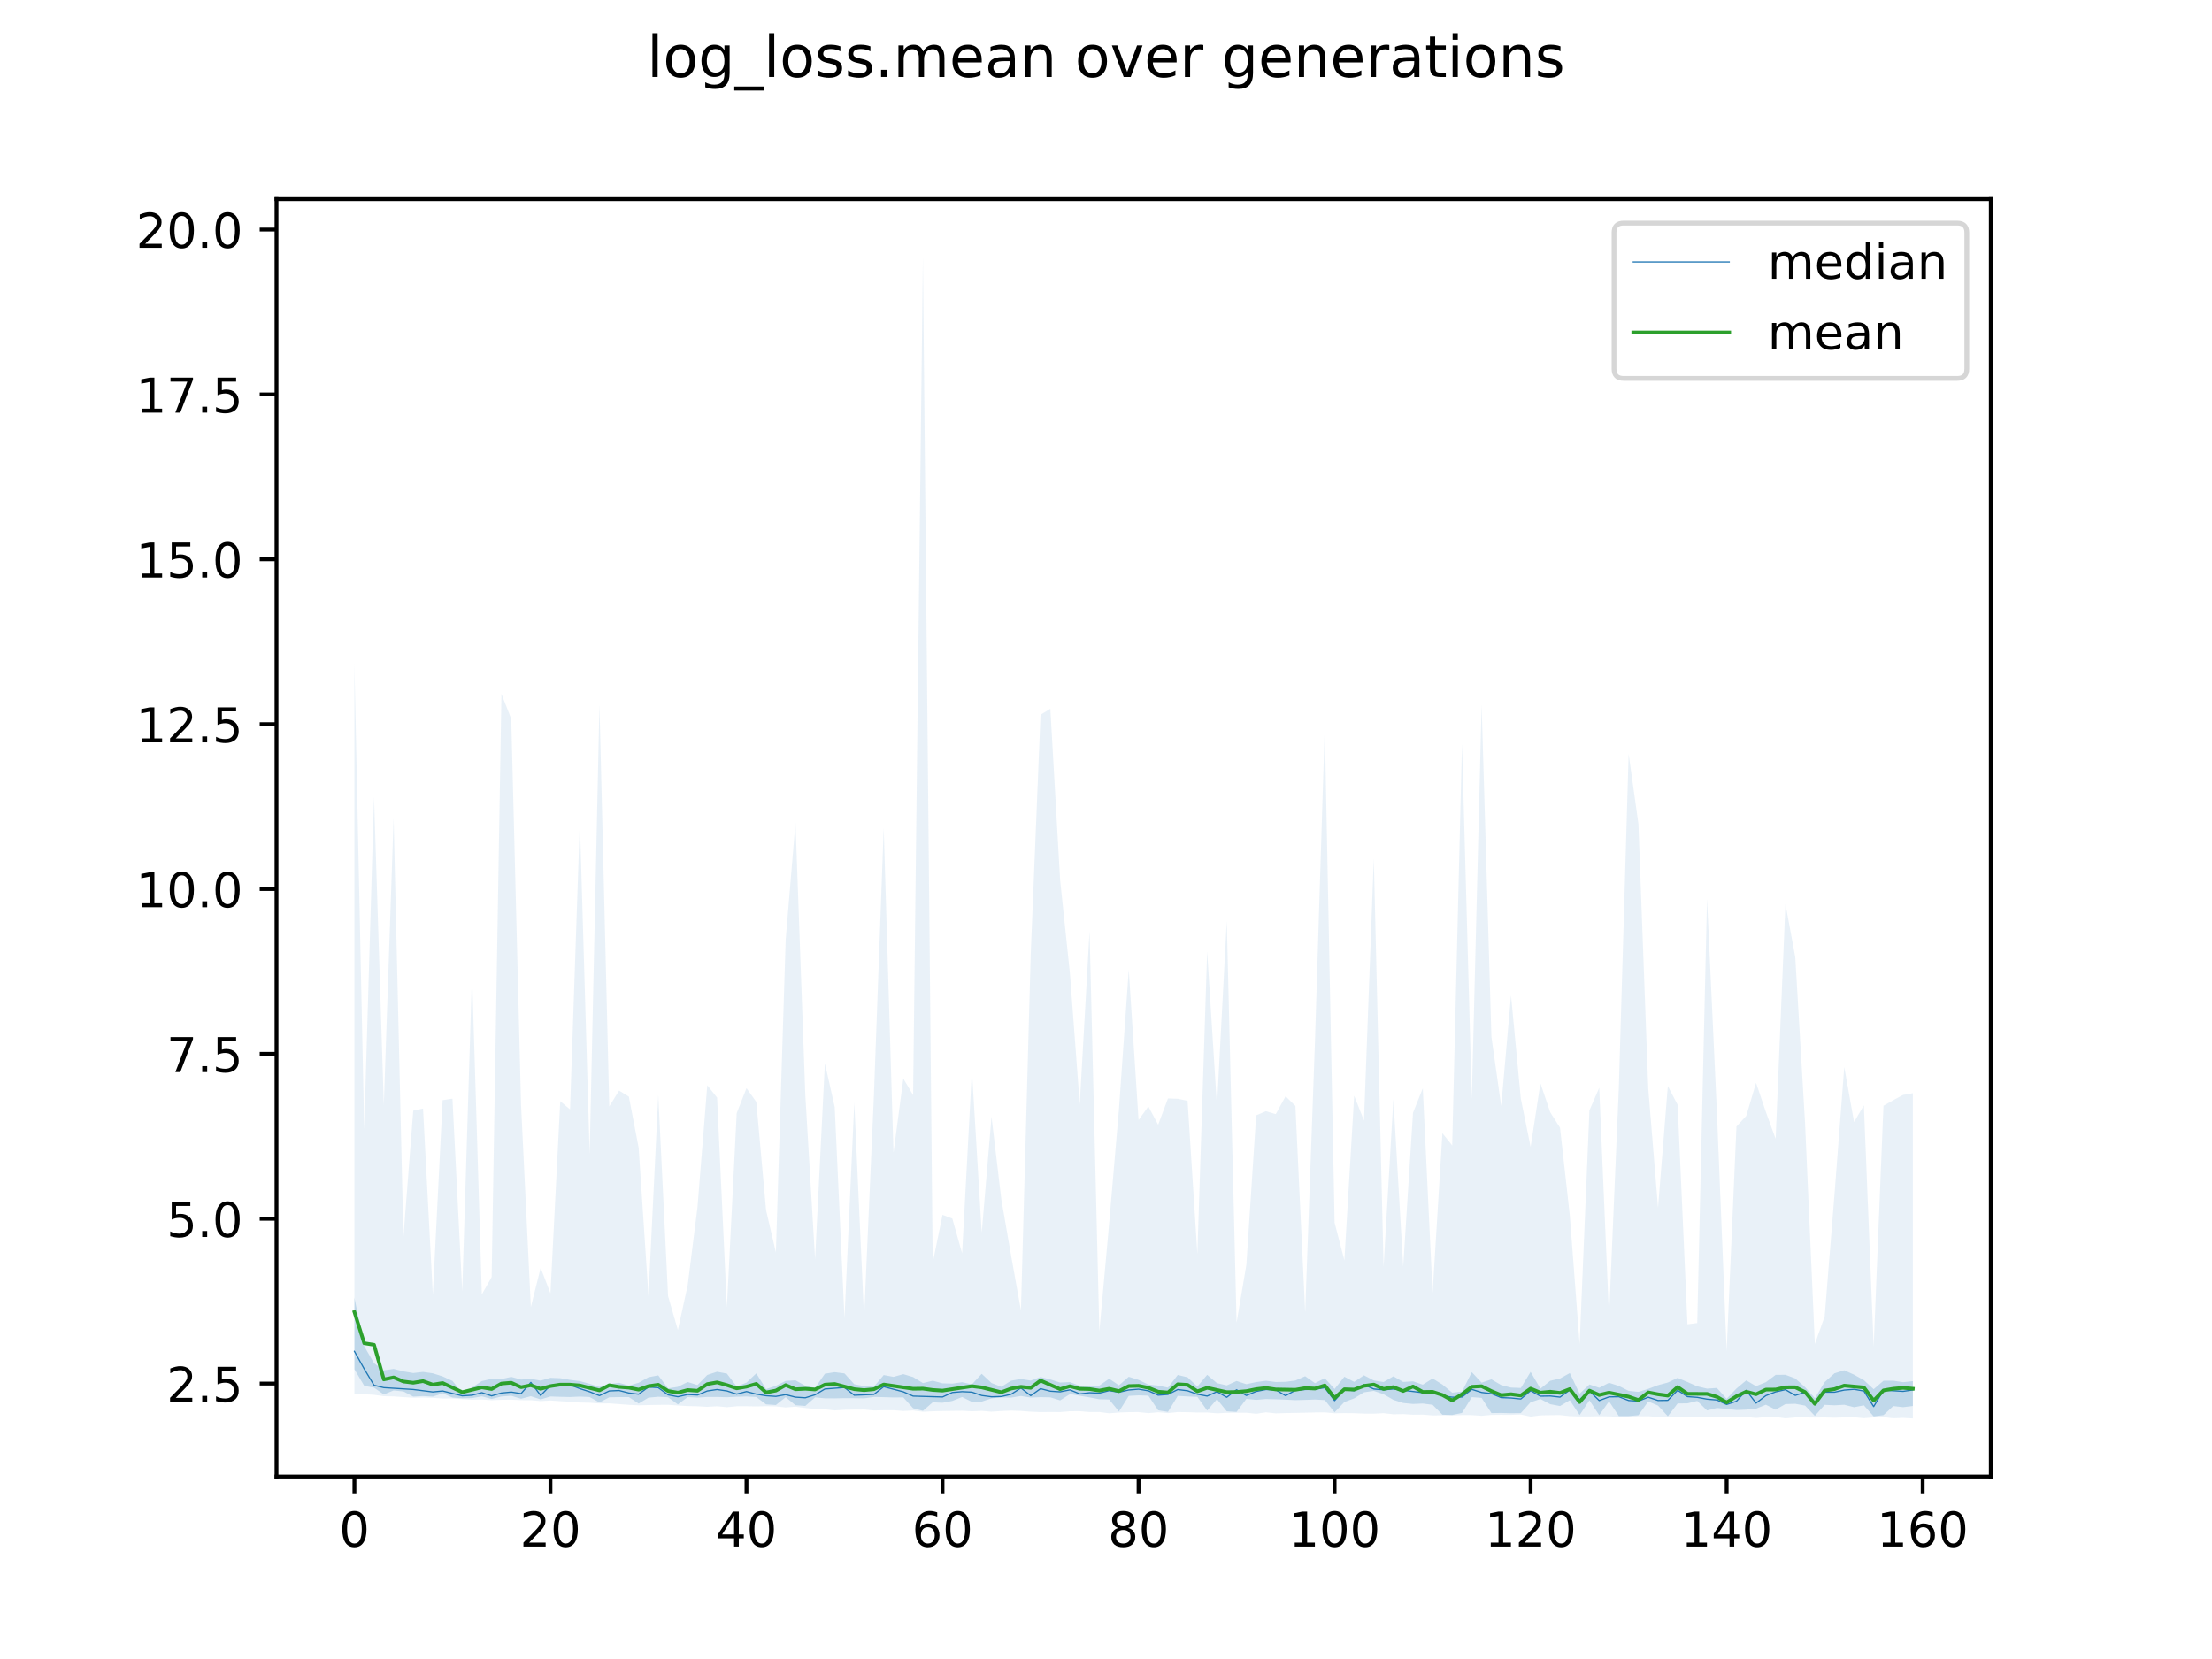<?xml version="1.0" encoding="utf-8" standalone="no"?>
<!DOCTYPE svg PUBLIC "-//W3C//DTD SVG 1.1//EN"
  "http://www.w3.org/Graphics/SVG/1.1/DTD/svg11.dtd">
<!-- Created with matplotlib (https://matplotlib.org/) -->
<svg height="345.6pt" version="1.1" viewBox="0 0 460.8 345.6" width="460.8pt" xmlns="http://www.w3.org/2000/svg" xmlns:xlink="http://www.w3.org/1999/xlink">
 <defs>
  <style type="text/css">
*{stroke-linecap:butt;stroke-linejoin:round;}
  </style>
 </defs>
 <g id="figure_1">
  <g id="patch_1">
   <path d="M 0 345.6 
L 460.8 345.6 
L 460.8 0 
L 0 0 
z
" style="fill:#ffffff;"/>
  </g>
  <g id="axes_1">
   <g id="patch_2">
    <path d="M 57.6 307.584 
L 414.72 307.584 
L 414.72 41.472 
L 57.6 41.472 
z
" style="fill:#ffffff;"/>
   </g>
   <g id="PolyCollection_1">
    <path clip-path="url(#p4f67f51507)" d="M 73.833 270.333 
L 73.833 285.237 
L 75.875 288.694 
L 77.916 289.075 
L 79.958 290.489 
L 82 289.656 
L 84.042 289.867 
L 86.084 290.942 
L 88.126 290.825 
L 90.168 290.941 
L 92.209 290.249 
L 94.251 291.136 
L 96.293 291.285 
L 98.335 291.246 
L 100.377 290.889 
L 102.419 291.424 
L 104.461 290.913 
L 106.502 290.765 
L 108.544 291.387 
L 110.586 290.857 
L 112.628 291.522 
L 114.67 290.911 
L 116.712 290.981 
L 118.753 291.026 
L 120.795 290.933 
L 122.837 291.027 
L 124.879 292.159 
L 126.921 291.08 
L 128.963 291.046 
L 131.005 291.04 
L 133.046 292.385 
L 135.088 291.158 
L 137.13 290.97 
L 139.172 291.072 
L 141.214 292.562 
L 143.256 291.035 
L 145.298 291.142 
L 147.339 291.013 
L 149.381 291.011 
L 151.423 291.071 
L 153.465 290.969 
L 155.507 290.919 
L 157.549 291.022 
L 159.591 292.555 
L 161.632 292.688 
L 163.674 291.053 
L 165.716 292.737 
L 167.758 292.884 
L 169.8 291.095 
L 171.842 291.296 
L 173.883 291.306 
L 175.925 291.257 
L 177.967 291.269 
L 180.009 291.3 
L 182.051 291.006 
L 184.093 291.053 
L 186.135 291.117 
L 188.176 291.102 
L 190.218 293.364 
L 192.26 293.904 
L 194.302 292.124 
L 196.344 292.214 
L 198.386 291.838 
L 200.428 291.021 
L 202.469 292.041 
L 204.511 291.976 
L 206.553 291.303 
L 208.595 291.113 
L 210.637 291.149 
L 212.679 290.81 
L 214.721 291.14 
L 216.762 291.049 
L 218.804 291.089 
L 220.846 291.724 
L 222.888 290.417 
L 224.93 290.76 
L 226.972 291.1 
L 229.014 291.488 
L 231.055 291.538 
L 233.097 294.049 
L 235.139 290.784 
L 237.181 290.681 
L 239.223 290.738 
L 241.265 293.792 
L 243.306 294.125 
L 245.348 290.788 
L 247.39 290.909 
L 249.432 290.986 
L 251.474 293.851 
L 253.516 291.475 
L 255.558 294.001 
L 257.599 294.129 
L 259.641 291.407 
L 261.683 291.613 
L 263.725 291.441 
L 265.767 291.494 
L 267.809 291.572 
L 269.851 291.675 
L 271.892 291.618 
L 273.934 291.544 
L 275.976 291.661 
L 278.018 294.213 
L 280.06 292.064 
L 282.102 291.309 
L 284.144 290.044 
L 286.185 289.747 
L 288.227 290.442 
L 290.269 291.617 
L 292.311 292.263 
L 294.353 292.466 
L 296.395 292.377 
L 298.437 292.646 
L 300.478 294.712 
L 302.52 294.759 
L 304.562 294.345 
L 306.604 291.05 
L 308.646 291.202 
L 310.688 294.372 
L 312.729 294.346 
L 314.771 294.401 
L 316.813 294.375 
L 318.855 292.114 
L 320.897 291.435 
L 322.939 292.514 
L 324.981 292.904 
L 327.022 291.69 
L 329.064 294.784 
L 331.106 291.707 
L 333.148 294.809 
L 335.19 291.923 
L 337.232 294.995 
L 339.274 294.993 
L 341.315 294.819 
L 343.357 291.942 
L 345.399 292.811 
L 347.441 295.035 
L 349.483 292.365 
L 351.525 292.337 
L 353.567 291.84 
L 355.608 293.825 
L 357.65 293.315 
L 359.692 293.494 
L 361.734 293.736 
L 363.776 293.654 
L 365.818 293.458 
L 367.859 292.632 
L 369.901 293.661 
L 371.943 292.492 
L 373.985 292.435 
L 376.027 292.814 
L 378.069 294.954 
L 380.111 292.653 
L 382.152 292.754 
L 384.194 292.638 
L 386.236 293.154 
L 388.278 292.759 
L 390.32 295.059 
L 392.362 294.798 
L 394.404 292.913 
L 396.445 293.146 
L 398.487 292.895 
L 398.487 287.716 
L 398.487 287.716 
L 396.445 287.938 
L 394.404 287.618 
L 392.362 287.632 
L 390.32 289.4 
L 388.278 287.512 
L 386.236 286.378 
L 384.194 285.454 
L 382.152 286.092 
L 380.111 287.916 
L 378.069 291.274 
L 376.027 288.969 
L 373.985 287.159 
L 371.943 286.398 
L 369.901 286.41 
L 367.859 287.936 
L 365.818 288.76 
L 363.776 287.554 
L 361.734 289.261 
L 359.692 291.386 
L 357.65 289.138 
L 355.608 289.279 
L 353.567 288.796 
L 351.525 287.9 
L 349.483 287.035 
L 347.441 288.008 
L 345.399 288.558 
L 343.357 289.332 
L 341.315 289.952 
L 339.274 289.742 
L 337.232 288.714 
L 335.19 288.062 
L 333.148 289.1 
L 331.106 288.414 
L 329.064 290.341 
L 327.022 286.037 
L 324.981 287.172 
L 322.939 287.642 
L 320.897 289.287 
L 318.855 285.79 
L 316.813 289.139 
L 314.771 289.064 
L 312.729 288.537 
L 310.688 287.345 
L 308.646 288.034 
L 306.604 285.854 
L 304.562 289.889 
L 302.52 290.118 
L 300.478 288.426 
L 298.437 287.163 
L 296.395 288.457 
L 294.353 287.752 
L 292.311 287.883 
L 290.269 286.713 
L 288.227 287.904 
L 286.185 287.578 
L 284.144 286.506 
L 282.102 287.872 
L 280.06 286.805 
L 278.018 289.353 
L 275.976 287.11 
L 273.934 288.132 
L 271.892 286.695 
L 269.851 287.583 
L 267.809 287.858 
L 265.767 287.898 
L 263.725 287.635 
L 261.683 287.913 
L 259.641 288.354 
L 257.599 287.683 
L 255.558 288.61 
L 253.516 288.13 
L 251.474 286.404 
L 249.432 288.847 
L 247.39 286.922 
L 245.348 286.434 
L 243.306 289.067 
L 241.265 288.646 
L 239.223 288.433 
L 237.181 287.449 
L 235.139 286.813 
L 233.097 288.593 
L 231.055 287.208 
L 229.014 288.648 
L 226.972 288.668 
L 224.93 288.695 
L 222.888 287.917 
L 220.846 288.011 
L 218.804 287.368 
L 216.762 286.857 
L 214.721 287.595 
L 212.679 287.268 
L 210.637 287.62 
L 208.595 288.898 
L 206.553 288.109 
L 204.511 286.195 
L 202.469 288.387 
L 200.428 287.939 
L 198.386 288.232 
L 196.344 288.171 
L 194.302 287.625 
L 192.26 288.12 
L 190.218 286.869 
L 188.176 286.265 
L 186.135 286.831 
L 184.093 286.449 
L 182.051 288.876 
L 180.009 288.752 
L 177.967 288.366 
L 175.925 286.112 
L 173.883 285.85 
L 171.842 286.176 
L 169.8 289.111 
L 167.758 288.679 
L 165.716 287.543 
L 163.674 287.669 
L 161.632 288.68 
L 159.591 289.385 
L 157.549 286.103 
L 155.507 288.025 
L 153.465 288.828 
L 151.423 286.151 
L 149.381 285.757 
L 147.339 286.433 
L 145.298 288.535 
L 143.256 287.897 
L 141.214 288.904 
L 139.172 289.226 
L 137.13 286.517 
L 135.088 286.908 
L 133.046 288.054 
L 131.005 288.641 
L 128.963 288.064 
L 126.921 288.317 
L 124.879 288.913 
L 122.837 288.278 
L 120.795 287.71 
L 118.753 287.449 
L 116.712 287.105 
L 114.67 287.025 
L 112.628 287.608 
L 110.586 287.24 
L 108.544 287.387 
L 106.502 286.832 
L 104.461 287.286 
L 102.419 287.24 
L 100.377 287.695 
L 98.335 289.047 
L 96.293 290.157 
L 94.251 287.668 
L 92.209 286.734 
L 90.168 286.088 
L 88.126 285.793 
L 86.084 286.03 
L 84.042 285.683 
L 82 285.166 
L 79.958 285.471 
L 77.916 283.973 
L 75.875 280.455 
L 73.833 270.333 
z
" style="fill:#1f77b4;fill-opacity:0.2;"/>
   </g>
   <g id="PolyCollection_2">
    <path clip-path="url(#p4f67f51507)" d="M 73.833 138.275 
L 73.833 290.344 
L 75.875 290.437 
L 77.916 290.564 
L 79.958 290.857 
L 82 290.893 
L 84.042 291.044 
L 86.084 291.167 
L 88.126 291.137 
L 90.168 291.195 
L 92.209 291.331 
L 94.251 291.329 
L 96.293 291.462 
L 98.335 291.597 
L 100.377 291.539 
L 102.419 291.684 
L 104.461 291.599 
L 106.502 291.577 
L 108.544 291.673 
L 110.586 291.68 
L 112.628 291.871 
L 114.67 291.75 
L 116.712 291.889 
L 118.753 292.008 
L 120.795 292.165 
L 122.837 292.209 
L 124.879 292.364 
L 126.921 292.346 
L 128.963 292.496 
L 131.005 292.653 
L 133.046 292.752 
L 135.088 292.699 
L 137.13 292.661 
L 139.172 292.646 
L 141.214 292.787 
L 143.256 292.908 
L 145.298 292.956 
L 147.339 293.074 
L 149.381 292.95 
L 151.423 293.153 
L 153.465 292.951 
L 155.507 292.947 
L 157.549 292.979 
L 159.591 292.94 
L 161.632 292.976 
L 163.674 293.202 
L 165.716 293.043 
L 167.758 293.315 
L 169.8 293.512 
L 171.842 293.589 
L 173.883 293.82 
L 175.925 293.691 
L 177.967 293.648 
L 180.009 293.638 
L 182.051 293.824 
L 184.093 293.784 
L 186.135 293.776 
L 188.176 293.935 
L 190.218 293.833 
L 192.26 294.097 
L 194.302 293.996 
L 196.344 293.946 
L 198.386 293.917 
L 200.428 293.883 
L 202.469 294 
L 204.511 293.91 
L 206.553 294.079 
L 208.595 293.94 
L 210.637 293.855 
L 212.679 293.923 
L 214.721 294.081 
L 216.762 294.168 
L 218.804 294.149 
L 220.846 294.162 
L 222.888 293.989 
L 224.93 293.978 
L 226.972 294.155 
L 229.014 294.144 
L 231.055 294.417 
L 233.097 294.252 
L 235.139 294.176 
L 237.181 294.164 
L 239.223 294.383 
L 241.265 294.201 
L 243.306 294.371 
L 245.348 294.16 
L 247.39 294.184 
L 249.432 294.255 
L 251.474 294.247 
L 253.516 294.419 
L 255.558 294.323 
L 257.599 294.304 
L 259.641 294.295 
L 261.683 294.514 
L 263.725 294.213 
L 265.767 294.432 
L 267.809 294.368 
L 269.851 294.336 
L 271.892 294.291 
L 273.934 294.24 
L 275.976 294.218 
L 278.018 294.416 
L 280.06 294.372 
L 282.102 294.393 
L 284.144 294.479 
L 286.185 294.494 
L 288.227 294.386 
L 290.269 294.624 
L 292.311 294.579 
L 294.353 294.711 
L 296.395 294.69 
L 298.437 294.856 
L 300.478 294.83 
L 302.52 294.873 
L 304.562 294.788 
L 306.604 294.795 
L 308.646 294.937 
L 310.688 294.755 
L 312.729 294.732 
L 314.771 294.742 
L 316.813 294.674 
L 318.855 295.109 
L 320.897 294.851 
L 322.939 294.807 
L 324.981 294.785 
L 327.022 295.013 
L 329.064 295.073 
L 331.106 295.072 
L 333.148 295.029 
L 335.19 295.06 
L 337.232 295.155 
L 339.274 295.272 
L 341.315 295.03 
L 343.357 295.03 
L 345.399 295.193 
L 347.441 295.242 
L 349.483 295.26 
L 351.525 295.193 
L 353.567 295.111 
L 355.608 295.093 
L 357.65 295.19 
L 359.692 295.097 
L 361.734 295.139 
L 363.776 295.206 
L 365.818 295.381 
L 367.859 295.205 
L 369.901 295.188 
L 371.943 295.461 
L 373.985 295.284 
L 376.027 295.279 
L 378.069 295.301 
L 380.111 295.277 
L 382.152 295.337 
L 384.194 295.266 
L 386.236 295.247 
L 388.278 295.431 
L 390.32 295.269 
L 392.362 295.215 
L 394.404 295.451 
L 396.445 295.372 
L 398.487 295.488 
L 398.487 227.731 
L 398.487 227.731 
L 396.445 228.093 
L 394.404 229.193 
L 392.362 230.353 
L 390.32 280.516 
L 388.278 230.268 
L 386.236 233.736 
L 384.194 222.287 
L 382.152 248.9 
L 380.111 274.244 
L 378.069 279.985 
L 376.027 233.983 
L 373.985 199.373 
L 371.943 188.324 
L 369.901 237.243 
L 367.859 231.628 
L 365.818 225.57 
L 363.776 232.459 
L 361.734 234.676 
L 359.692 281.415 
L 357.65 231.375 
L 355.608 187.23 
L 353.567 275.611 
L 351.525 275.878 
L 349.483 230.153 
L 347.441 226.239 
L 345.399 251.613 
L 343.357 226.704 
L 341.315 171.642 
L 339.274 157.063 
L 337.232 226.576 
L 335.19 274.256 
L 333.148 226.61 
L 331.106 231.303 
L 329.064 280.029 
L 327.022 253.214 
L 324.981 234.925 
L 322.939 231.697 
L 320.897 225.674 
L 318.855 238.934 
L 316.813 228.865 
L 314.771 207.369 
L 312.729 230.417 
L 310.688 215.992 
L 308.646 146.777 
L 306.604 228.885 
L 304.562 154.905 
L 302.52 238.618 
L 300.478 236.07 
L 298.437 269.32 
L 296.395 226.718 
L 294.353 231.825 
L 292.311 263.849 
L 290.269 228.931 
L 288.227 263.959 
L 286.185 178.86 
L 284.144 233.433 
L 282.102 228.266 
L 280.06 262.547 
L 278.018 254.708 
L 275.976 151.523 
L 273.934 216.896 
L 271.892 273.381 
L 269.851 230.375 
L 267.809 228.371 
L 265.767 232.091 
L 263.725 231.481 
L 261.683 232.35 
L 259.641 263.47 
L 257.599 275.549 
L 255.558 191.834 
L 253.516 230.417 
L 251.474 198.217 
L 249.432 261.264 
L 247.39 229.315 
L 245.348 228.89 
L 243.306 228.829 
L 241.265 234.299 
L 239.223 230.498 
L 237.181 233.319 
L 235.139 202.02 
L 233.097 231.061 
L 231.055 254.864 
L 229.014 277.376 
L 226.972 193.987 
L 224.93 230.032 
L 222.888 202.807 
L 220.846 183.365 
L 218.804 147.649 
L 216.762 148.898 
L 214.721 198.687 
L 212.679 272.989 
L 210.637 261.608 
L 208.595 249.837 
L 206.553 232.642 
L 204.511 256.79 
L 202.469 223.059 
L 200.428 261.087 
L 198.386 253.845 
L 196.344 253.07 
L 194.302 263.075 
L 192.26 53.568 
L 190.218 228.126 
L 188.176 224.681 
L 186.135 240.139 
L 184.093 172.502 
L 182.051 228.168 
L 180.009 274.487 
L 177.967 229.711 
L 175.925 274.616 
L 173.883 230.611 
L 171.842 221.498 
L 169.8 262.308 
L 167.758 228.08 
L 165.716 171.358 
L 163.674 195.72 
L 161.632 260.892 
L 159.591 252.131 
L 157.549 229.539 
L 155.507 226.683 
L 153.465 231.904 
L 151.423 272.348 
L 149.381 228.647 
L 147.339 226.083 
L 145.298 251.468 
L 143.256 267.768 
L 141.214 277.076 
L 139.172 269.997 
L 137.13 228.131 
L 135.088 269.957 
L 133.046 239.103 
L 131.005 228.447 
L 128.963 227.195 
L 126.921 230.491 
L 124.879 146.766 
L 122.837 240.476 
L 120.795 171.093 
L 118.753 231.11 
L 116.712 229.394 
L 114.67 269.434 
L 112.628 264.112 
L 110.586 272.295 
L 108.544 230.147 
L 106.502 149.754 
L 104.461 144.539 
L 102.419 266.035 
L 100.377 269.653 
L 98.335 202.904 
L 96.293 268.996 
L 94.251 228.869 
L 92.209 229.188 
L 90.168 269.722 
L 88.126 230.92 
L 86.084 231.38 
L 84.042 257.684 
L 82 170.425 
L 79.958 230.198 
L 77.916 166.03 
L 75.875 235.282 
L 73.833 138.275 
z
" style="fill:#1f77b4;fill-opacity:0.1;"/>
   </g>
   <g id="matplotlib.axis_1">
    <g id="xtick_1">
     <g id="line2d_1">
      <defs>
       <path d="M 0 0 
L 0 3.5 
" id="m63a740bbe6" style="stroke:#000000;stroke-width:0.8;"/>
      </defs>
      <g>
       <use style="stroke:#000000;stroke-width:0.8;" x="73.833" xlink:href="#m63a740bbe6" y="307.584"/>
      </g>
     </g>
     <g id="text_1">
      <!-- 0 -->
      <defs>
       <path d="M 31.781 66.406 
Q 24.172 66.406 20.328 58.906 
Q 16.5 51.422 16.5 36.375 
Q 16.5 21.391 20.328 13.891 
Q 24.172 6.391 31.781 6.391 
Q 39.453 6.391 43.281 13.891 
Q 47.125 21.391 47.125 36.375 
Q 47.125 51.422 43.281 58.906 
Q 39.453 66.406 31.781 66.406 
z
M 31.781 74.219 
Q 44.047 74.219 50.516 64.516 
Q 56.984 54.828 56.984 36.375 
Q 56.984 17.969 50.516 8.266 
Q 44.047 -1.422 31.781 -1.422 
Q 19.531 -1.422 13.062 8.266 
Q 6.594 17.969 6.594 36.375 
Q 6.594 54.828 13.062 64.516 
Q 19.531 74.219 31.781 74.219 
z
" id="DejaVuSans-48"/>
      </defs>
      <g transform="translate(70.651 322.182)scale(0.1 -0.1)">
       <use xlink:href="#DejaVuSans-48"/>
      </g>
     </g>
    </g>
    <g id="xtick_2">
     <g id="line2d_2">
      <g>
       <use style="stroke:#000000;stroke-width:0.8;" x="114.67" xlink:href="#m63a740bbe6" y="307.584"/>
      </g>
     </g>
     <g id="text_2">
      <!-- 20 -->
      <defs>
       <path d="M 19.188 8.297 
L 53.609 8.297 
L 53.609 0 
L 7.328 0 
L 7.328 8.297 
Q 12.938 14.109 22.625 23.891 
Q 32.328 33.688 34.812 36.531 
Q 39.547 41.844 41.422 45.531 
Q 43.312 49.219 43.312 52.781 
Q 43.312 58.594 39.234 62.25 
Q 35.156 65.922 28.609 65.922 
Q 23.969 65.922 18.812 64.312 
Q 13.672 62.703 7.812 59.422 
L 7.812 69.391 
Q 13.766 71.781 18.938 73 
Q 24.125 74.219 28.422 74.219 
Q 39.75 74.219 46.484 68.547 
Q 53.219 62.891 53.219 53.422 
Q 53.219 48.922 51.531 44.891 
Q 49.859 40.875 45.406 35.406 
Q 44.188 33.984 37.641 27.219 
Q 31.109 20.453 19.188 8.297 
z
" id="DejaVuSans-50"/>
      </defs>
      <g transform="translate(108.307 322.182)scale(0.1 -0.1)">
       <use xlink:href="#DejaVuSans-50"/>
       <use x="63.623" xlink:href="#DejaVuSans-48"/>
      </g>
     </g>
    </g>
    <g id="xtick_3">
     <g id="line2d_3">
      <g>
       <use style="stroke:#000000;stroke-width:0.8;" x="155.507" xlink:href="#m63a740bbe6" y="307.584"/>
      </g>
     </g>
     <g id="text_3">
      <!-- 40 -->
      <defs>
       <path d="M 37.797 64.312 
L 12.891 25.391 
L 37.797 25.391 
z
M 35.203 72.906 
L 47.609 72.906 
L 47.609 25.391 
L 58.016 25.391 
L 58.016 17.188 
L 47.609 17.188 
L 47.609 0 
L 37.797 0 
L 37.797 17.188 
L 4.891 17.188 
L 4.891 26.703 
z
" id="DejaVuSans-52"/>
      </defs>
      <g transform="translate(149.144 322.182)scale(0.1 -0.1)">
       <use xlink:href="#DejaVuSans-52"/>
       <use x="63.623" xlink:href="#DejaVuSans-48"/>
      </g>
     </g>
    </g>
    <g id="xtick_4">
     <g id="line2d_4">
      <g>
       <use style="stroke:#000000;stroke-width:0.8;" x="196.344" xlink:href="#m63a740bbe6" y="307.584"/>
      </g>
     </g>
     <g id="text_4">
      <!-- 60 -->
      <defs>
       <path d="M 33.016 40.375 
Q 26.375 40.375 22.484 35.828 
Q 18.609 31.297 18.609 23.391 
Q 18.609 15.531 22.484 10.953 
Q 26.375 6.391 33.016 6.391 
Q 39.656 6.391 43.531 10.953 
Q 47.406 15.531 47.406 23.391 
Q 47.406 31.297 43.531 35.828 
Q 39.656 40.375 33.016 40.375 
z
M 52.594 71.297 
L 52.594 62.312 
Q 48.875 64.062 45.094 64.984 
Q 41.312 65.922 37.594 65.922 
Q 27.828 65.922 22.672 59.328 
Q 17.531 52.734 16.797 39.406 
Q 19.672 43.656 24.016 45.922 
Q 28.375 48.188 33.594 48.188 
Q 44.578 48.188 50.953 41.516 
Q 57.328 34.859 57.328 23.391 
Q 57.328 12.156 50.688 5.359 
Q 44.047 -1.422 33.016 -1.422 
Q 20.359 -1.422 13.672 8.266 
Q 6.984 17.969 6.984 36.375 
Q 6.984 53.656 15.188 63.938 
Q 23.391 74.219 37.203 74.219 
Q 40.922 74.219 44.703 73.484 
Q 48.484 72.75 52.594 71.297 
z
" id="DejaVuSans-54"/>
      </defs>
      <g transform="translate(189.981 322.182)scale(0.1 -0.1)">
       <use xlink:href="#DejaVuSans-54"/>
       <use x="63.623" xlink:href="#DejaVuSans-48"/>
      </g>
     </g>
    </g>
    <g id="xtick_5">
     <g id="line2d_5">
      <g>
       <use style="stroke:#000000;stroke-width:0.8;" x="237.181" xlink:href="#m63a740bbe6" y="307.584"/>
      </g>
     </g>
     <g id="text_5">
      <!-- 80 -->
      <defs>
       <path d="M 31.781 34.625 
Q 24.75 34.625 20.719 30.859 
Q 16.703 27.094 16.703 20.516 
Q 16.703 13.922 20.719 10.156 
Q 24.75 6.391 31.781 6.391 
Q 38.812 6.391 42.859 10.172 
Q 46.922 13.969 46.922 20.516 
Q 46.922 27.094 42.891 30.859 
Q 38.875 34.625 31.781 34.625 
z
M 21.922 38.812 
Q 15.578 40.375 12.031 44.719 
Q 8.5 49.078 8.5 55.328 
Q 8.5 64.062 14.719 69.141 
Q 20.953 74.219 31.781 74.219 
Q 42.672 74.219 48.875 69.141 
Q 55.078 64.062 55.078 55.328 
Q 55.078 49.078 51.531 44.719 
Q 48 40.375 41.703 38.812 
Q 48.828 37.156 52.797 32.312 
Q 56.781 27.484 56.781 20.516 
Q 56.781 9.906 50.312 4.234 
Q 43.844 -1.422 31.781 -1.422 
Q 19.734 -1.422 13.25 4.234 
Q 6.781 9.906 6.781 20.516 
Q 6.781 27.484 10.781 32.312 
Q 14.797 37.156 21.922 38.812 
z
M 18.312 54.391 
Q 18.312 48.734 21.844 45.562 
Q 25.391 42.391 31.781 42.391 
Q 38.141 42.391 41.719 45.562 
Q 45.312 48.734 45.312 54.391 
Q 45.312 60.062 41.719 63.234 
Q 38.141 66.406 31.781 66.406 
Q 25.391 66.406 21.844 63.234 
Q 18.312 60.062 18.312 54.391 
z
" id="DejaVuSans-56"/>
      </defs>
      <g transform="translate(230.818 322.182)scale(0.1 -0.1)">
       <use xlink:href="#DejaVuSans-56"/>
       <use x="63.623" xlink:href="#DejaVuSans-48"/>
      </g>
     </g>
    </g>
    <g id="xtick_6">
     <g id="line2d_6">
      <g>
       <use style="stroke:#000000;stroke-width:0.8;" x="278.018" xlink:href="#m63a740bbe6" y="307.584"/>
      </g>
     </g>
     <g id="text_6">
      <!-- 100 -->
      <defs>
       <path d="M 12.406 8.297 
L 28.516 8.297 
L 28.516 63.922 
L 10.984 60.406 
L 10.984 69.391 
L 28.422 72.906 
L 38.281 72.906 
L 38.281 8.297 
L 54.391 8.297 
L 54.391 0 
L 12.406 0 
z
" id="DejaVuSans-49"/>
      </defs>
      <g transform="translate(268.474 322.182)scale(0.1 -0.1)">
       <use xlink:href="#DejaVuSans-49"/>
       <use x="63.623" xlink:href="#DejaVuSans-48"/>
       <use x="127.246" xlink:href="#DejaVuSans-48"/>
      </g>
     </g>
    </g>
    <g id="xtick_7">
     <g id="line2d_7">
      <g>
       <use style="stroke:#000000;stroke-width:0.8;" x="318.855" xlink:href="#m63a740bbe6" y="307.584"/>
      </g>
     </g>
     <g id="text_7">
      <!-- 120 -->
      <g transform="translate(309.311 322.182)scale(0.1 -0.1)">
       <use xlink:href="#DejaVuSans-49"/>
       <use x="63.623" xlink:href="#DejaVuSans-50"/>
       <use x="127.246" xlink:href="#DejaVuSans-48"/>
      </g>
     </g>
    </g>
    <g id="xtick_8">
     <g id="line2d_8">
      <g>
       <use style="stroke:#000000;stroke-width:0.8;" x="359.692" xlink:href="#m63a740bbe6" y="307.584"/>
      </g>
     </g>
     <g id="text_8">
      <!-- 140 -->
      <g transform="translate(350.148 322.182)scale(0.1 -0.1)">
       <use xlink:href="#DejaVuSans-49"/>
       <use x="63.623" xlink:href="#DejaVuSans-52"/>
       <use x="127.246" xlink:href="#DejaVuSans-48"/>
      </g>
     </g>
    </g>
    <g id="xtick_9">
     <g id="line2d_9">
      <g>
       <use style="stroke:#000000;stroke-width:0.8;" x="400.529" xlink:href="#m63a740bbe6" y="307.584"/>
      </g>
     </g>
     <g id="text_9">
      <!-- 160 -->
      <g transform="translate(390.985 322.182)scale(0.1 -0.1)">
       <use xlink:href="#DejaVuSans-49"/>
       <use x="63.623" xlink:href="#DejaVuSans-54"/>
       <use x="127.246" xlink:href="#DejaVuSans-48"/>
      </g>
     </g>
    </g>
   </g>
   <g id="matplotlib.axis_2">
    <g id="ytick_1">
     <g id="line2d_10">
      <defs>
       <path d="M 0 0 
L -3.5 0 
" id="mfa26ceaa68" style="stroke:#000000;stroke-width:0.8;"/>
      </defs>
      <g>
       <use style="stroke:#000000;stroke-width:0.8;" x="57.6" xlink:href="#mfa26ceaa68" y="288.226"/>
      </g>
     </g>
     <g id="text_10">
      <!-- 2.5 -->
      <defs>
       <path d="M 10.688 12.406 
L 21 12.406 
L 21 0 
L 10.688 0 
z
" id="DejaVuSans-46"/>
       <path d="M 10.797 72.906 
L 49.516 72.906 
L 49.516 64.594 
L 19.828 64.594 
L 19.828 46.734 
Q 21.969 47.469 24.109 47.828 
Q 26.266 48.188 28.422 48.188 
Q 40.625 48.188 47.75 41.5 
Q 54.891 34.812 54.891 23.391 
Q 54.891 11.625 47.562 5.094 
Q 40.234 -1.422 26.906 -1.422 
Q 22.312 -1.422 17.547 -0.641 
Q 12.797 0.141 7.719 1.703 
L 7.719 11.625 
Q 12.109 9.234 16.797 8.062 
Q 21.484 6.891 26.703 6.891 
Q 35.156 6.891 40.078 11.328 
Q 45.016 15.766 45.016 23.391 
Q 45.016 31 40.078 35.438 
Q 35.156 39.891 26.703 39.891 
Q 22.75 39.891 18.812 39.016 
Q 14.891 38.141 10.797 36.281 
z
" id="DejaVuSans-53"/>
      </defs>
      <g transform="translate(34.697 292.025)scale(0.1 -0.1)">
       <use xlink:href="#DejaVuSans-50"/>
       <use x="63.623" xlink:href="#DejaVuSans-46"/>
       <use x="95.41" xlink:href="#DejaVuSans-53"/>
      </g>
     </g>
    </g>
    <g id="ytick_2">
     <g id="line2d_11">
      <g>
       <use style="stroke:#000000;stroke-width:0.8;" x="57.6" xlink:href="#mfa26ceaa68" y="253.882"/>
      </g>
     </g>
     <g id="text_11">
      <!-- 5.0 -->
      <g transform="translate(34.697 257.681)scale(0.1 -0.1)">
       <use xlink:href="#DejaVuSans-53"/>
       <use x="63.623" xlink:href="#DejaVuSans-46"/>
       <use x="95.41" xlink:href="#DejaVuSans-48"/>
      </g>
     </g>
    </g>
    <g id="ytick_3">
     <g id="line2d_12">
      <g>
       <use style="stroke:#000000;stroke-width:0.8;" x="57.6" xlink:href="#mfa26ceaa68" y="219.538"/>
      </g>
     </g>
     <g id="text_12">
      <!-- 7.5 -->
      <defs>
       <path d="M 8.203 72.906 
L 55.078 72.906 
L 55.078 68.703 
L 28.609 0 
L 18.312 0 
L 43.219 64.594 
L 8.203 64.594 
z
" id="DejaVuSans-55"/>
      </defs>
      <g transform="translate(34.697 223.338)scale(0.1 -0.1)">
       <use xlink:href="#DejaVuSans-55"/>
       <use x="63.623" xlink:href="#DejaVuSans-46"/>
       <use x="95.41" xlink:href="#DejaVuSans-53"/>
      </g>
     </g>
    </g>
    <g id="ytick_4">
     <g id="line2d_13">
      <g>
       <use style="stroke:#000000;stroke-width:0.8;" x="57.6" xlink:href="#mfa26ceaa68" y="185.195"/>
      </g>
     </g>
     <g id="text_13">
      <!-- 10.0 -->
      <g transform="translate(28.334 188.994)scale(0.1 -0.1)">
       <use xlink:href="#DejaVuSans-49"/>
       <use x="63.623" xlink:href="#DejaVuSans-48"/>
       <use x="127.246" xlink:href="#DejaVuSans-46"/>
       <use x="159.033" xlink:href="#DejaVuSans-48"/>
      </g>
     </g>
    </g>
    <g id="ytick_5">
     <g id="line2d_14">
      <g>
       <use style="stroke:#000000;stroke-width:0.8;" x="57.6" xlink:href="#mfa26ceaa68" y="150.851"/>
      </g>
     </g>
     <g id="text_14">
      <!-- 12.5 -->
      <g transform="translate(28.334 154.65)scale(0.1 -0.1)">
       <use xlink:href="#DejaVuSans-49"/>
       <use x="63.623" xlink:href="#DejaVuSans-50"/>
       <use x="127.246" xlink:href="#DejaVuSans-46"/>
       <use x="159.033" xlink:href="#DejaVuSans-53"/>
      </g>
     </g>
    </g>
    <g id="ytick_6">
     <g id="line2d_15">
      <g>
       <use style="stroke:#000000;stroke-width:0.8;" x="57.6" xlink:href="#mfa26ceaa68" y="116.507"/>
      </g>
     </g>
     <g id="text_15">
      <!-- 15.0 -->
      <g transform="translate(28.334 120.307)scale(0.1 -0.1)">
       <use xlink:href="#DejaVuSans-49"/>
       <use x="63.623" xlink:href="#DejaVuSans-53"/>
       <use x="127.246" xlink:href="#DejaVuSans-46"/>
       <use x="159.033" xlink:href="#DejaVuSans-48"/>
      </g>
     </g>
    </g>
    <g id="ytick_7">
     <g id="line2d_16">
      <g>
       <use style="stroke:#000000;stroke-width:0.8;" x="57.6" xlink:href="#mfa26ceaa68" y="82.164"/>
      </g>
     </g>
     <g id="text_16">
      <!-- 17.5 -->
      <g transform="translate(28.334 85.963)scale(0.1 -0.1)">
       <use xlink:href="#DejaVuSans-49"/>
       <use x="63.623" xlink:href="#DejaVuSans-55"/>
       <use x="127.246" xlink:href="#DejaVuSans-46"/>
       <use x="159.033" xlink:href="#DejaVuSans-53"/>
      </g>
     </g>
    </g>
    <g id="ytick_8">
     <g id="line2d_17">
      <g>
       <use style="stroke:#000000;stroke-width:0.8;" x="57.6" xlink:href="#mfa26ceaa68" y="47.82"/>
      </g>
     </g>
     <g id="text_17">
      <!-- 20.0 -->
      <g transform="translate(28.334 51.62)scale(0.1 -0.1)">
       <use xlink:href="#DejaVuSans-50"/>
       <use x="63.623" xlink:href="#DejaVuSans-48"/>
       <use x="127.246" xlink:href="#DejaVuSans-46"/>
       <use x="159.033" xlink:href="#DejaVuSans-48"/>
      </g>
     </g>
    </g>
   </g>
   <g id="line2d_18">
    <path clip-path="url(#p4f67f51507)" d="M 73.833 281.506 
L 75.875 285.174 
L 77.916 288.574 
L 79.958 289.071 
L 86.084 289.455 
L 90.168 289.97 
L 92.209 289.77 
L 96.293 290.771 
L 98.335 290.65 
L 100.377 290.118 
L 102.419 290.784 
L 104.461 290.191 
L 106.502 289.994 
L 108.544 290.313 
L 110.586 287.978 
L 112.628 290.704 
L 114.67 288.595 
L 116.712 288.325 
L 118.753 288.486 
L 120.795 289.278 
L 122.837 289.929 
L 124.879 290.734 
L 126.921 289.762 
L 128.963 289.67 
L 131.005 290.19 
L 133.046 290.439 
L 135.088 288.941 
L 137.13 289.08 
L 139.172 290.57 
L 141.214 290.965 
L 143.256 290.502 
L 145.298 290.608 
L 147.339 289.764 
L 149.381 289.462 
L 151.423 289.759 
L 153.465 290.416 
L 155.507 289.887 
L 157.549 290.423 
L 159.591 290.758 
L 161.632 290.892 
L 163.674 290.529 
L 165.716 291.054 
L 167.758 291.184 
L 169.8 290.559 
L 171.842 289.352 
L 175.925 289.041 
L 177.967 290.656 
L 182.051 290.479 
L 184.093 288.869 
L 188.176 289.941 
L 190.218 290.833 
L 196.344 291.016 
L 198.386 290.082 
L 200.428 289.908 
L 202.469 290.007 
L 204.511 290.705 
L 206.553 290.976 
L 208.595 290.918 
L 210.637 290.453 
L 212.679 289.142 
L 214.721 290.741 
L 216.762 289.286 
L 218.804 289.811 
L 220.846 289.944 
L 222.888 289.535 
L 224.93 290.374 
L 226.972 290.134 
L 229.014 290.22 
L 231.055 289.699 
L 233.097 290.035 
L 235.139 289.559 
L 237.181 289.391 
L 239.223 289.727 
L 241.265 290.643 
L 243.306 290.487 
L 245.348 289.468 
L 247.39 289.722 
L 249.432 290.443 
L 251.474 290.832 
L 253.516 289.91 
L 255.558 291.08 
L 257.599 289.516 
L 259.641 290.703 
L 261.683 289.864 
L 263.725 289.464 
L 265.767 289.545 
L 267.809 290.743 
L 269.851 289.631 
L 271.892 289.461 
L 273.934 289.403 
L 275.976 289.085 
L 278.018 291.782 
L 280.06 289.481 
L 282.102 289.721 
L 284.144 288.465 
L 286.185 289.357 
L 288.227 289.517 
L 290.269 289.368 
L 296.395 290.127 
L 298.437 289.896 
L 300.478 290.75 
L 302.52 291.062 
L 304.562 291.027 
L 306.604 289.436 
L 308.646 290.074 
L 310.688 290.314 
L 312.729 291.151 
L 314.771 291.23 
L 316.813 291.437 
L 318.855 289.717 
L 320.897 290.849 
L 322.939 290.814 
L 324.981 291.049 
L 327.022 289.57 
L 329.064 291.571 
L 331.106 289.78 
L 333.148 291.764 
L 335.19 290.998 
L 337.232 290.967 
L 339.274 291.748 
L 341.315 291.878 
L 343.357 291.066 
L 345.399 291.747 
L 347.441 291.718 
L 349.483 289.621 
L 351.525 290.948 
L 353.567 291.097 
L 355.608 291.469 
L 357.65 291.639 
L 359.692 292.576 
L 361.734 291.902 
L 363.776 289.641 
L 365.818 292.292 
L 367.859 290.737 
L 369.901 289.956 
L 371.943 289.494 
L 373.985 290.687 
L 376.027 290.035 
L 378.069 292.419 
L 380.111 290.012 
L 382.152 290.023 
L 384.194 289.58 
L 386.236 289.418 
L 388.278 289.777 
L 390.32 293.019 
L 392.362 289.6 
L 396.445 289.847 
L 398.487 289.554 
L 398.487 289.554 
" style="fill:none;stroke:#1f77b4;stroke-linecap:square;stroke-width:0.25;"/>
   </g>
   <g id="line2d_19">
    <path clip-path="url(#p4f67f51507)" d="M 73.833 273.324 
L 75.875 279.823 
L 77.916 280.146 
L 79.958 287.364 
L 82 286.936 
L 84.042 287.796 
L 86.084 288.049 
L 88.126 287.714 
L 90.168 288.446 
L 92.209 288.105 
L 96.293 290.024 
L 100.377 289.008 
L 102.419 289.358 
L 104.461 288.221 
L 106.502 288.048 
L 108.544 288.984 
L 110.586 288.577 
L 112.628 289.318 
L 114.67 288.751 
L 116.712 288.438 
L 118.753 288.447 
L 120.795 288.618 
L 124.879 289.64 
L 126.921 288.57 
L 128.963 288.914 
L 131.005 289.075 
L 133.046 289.492 
L 135.088 288.763 
L 137.13 288.469 
L 139.172 289.775 
L 141.214 290.115 
L 143.256 289.575 
L 145.298 289.721 
L 147.339 288.334 
L 149.381 287.973 
L 151.423 288.537 
L 153.465 289.221 
L 155.507 288.868 
L 157.549 288.284 
L 159.591 290.073 
L 161.632 289.684 
L 163.674 288.54 
L 165.716 289.408 
L 167.758 289.306 
L 169.8 289.454 
L 171.842 288.448 
L 173.883 288.308 
L 177.967 289.392 
L 180.009 289.59 
L 182.051 289.399 
L 184.093 288.416 
L 190.218 289.307 
L 192.26 289.279 
L 194.302 289.556 
L 196.344 289.69 
L 202.469 288.766 
L 204.511 289.02 
L 208.595 290.033 
L 210.637 289.264 
L 212.679 288.899 
L 214.721 289.116 
L 216.762 287.591 
L 220.846 289.39 
L 222.888 288.771 
L 224.93 289.31 
L 226.972 289.365 
L 229.014 289.684 
L 231.055 289.302 
L 233.097 289.795 
L 235.139 288.745 
L 237.181 288.692 
L 239.223 289.099 
L 241.265 289.917 
L 243.306 290.086 
L 245.348 288.368 
L 247.39 288.494 
L 249.432 289.836 
L 251.474 289.106 
L 255.558 290.01 
L 257.599 289.975 
L 259.641 289.797 
L 261.683 289.386 
L 263.725 289.141 
L 265.767 289.446 
L 269.851 289.518 
L 271.892 289.169 
L 273.934 289.261 
L 275.976 288.61 
L 278.018 291.228 
L 280.06 289.408 
L 282.102 289.474 
L 284.144 288.705 
L 286.185 288.432 
L 288.227 289.344 
L 290.269 288.952 
L 292.311 289.774 
L 294.353 288.826 
L 296.395 289.97 
L 298.437 289.94 
L 300.478 290.602 
L 302.52 291.729 
L 304.562 290.447 
L 306.604 288.891 
L 308.646 288.777 
L 310.688 289.789 
L 312.729 290.638 
L 314.771 290.44 
L 316.813 290.709 
L 318.855 289.267 
L 320.897 290.118 
L 322.939 289.92 
L 324.981 290.167 
L 327.022 289.369 
L 329.064 292.073 
L 331.106 289.69 
L 333.148 290.607 
L 335.19 290.11 
L 339.274 290.95 
L 341.315 291.661 
L 343.357 290.06 
L 345.399 290.459 
L 347.441 290.735 
L 349.483 288.949 
L 351.525 290.357 
L 355.608 290.373 
L 357.65 290.984 
L 359.692 292.156 
L 361.734 290.864 
L 363.776 289.914 
L 365.818 290.452 
L 367.859 289.482 
L 369.901 289.465 
L 371.943 289.006 
L 373.985 288.992 
L 376.027 289.989 
L 378.069 292.446 
L 380.111 289.678 
L 382.152 289.383 
L 384.194 288.651 
L 388.278 289.032 
L 390.32 291.774 
L 392.362 289.646 
L 394.404 289.303 
L 396.445 289.117 
L 398.487 289.294 
L 398.487 289.294 
" style="fill:none;stroke:#2ca02c;stroke-linecap:square;stroke-width:0.75;"/>
   </g>
   <g id="patch_3">
    <path d="M 57.6 307.584 
L 57.6 41.472 
" style="fill:none;stroke:#000000;stroke-linecap:square;stroke-linejoin:miter;stroke-width:0.8;"/>
   </g>
   <g id="patch_4">
    <path d="M 414.72 307.584 
L 414.72 41.472 
" style="fill:none;stroke:#000000;stroke-linecap:square;stroke-linejoin:miter;stroke-width:0.8;"/>
   </g>
   <g id="patch_5">
    <path d="M 57.6 307.584 
L 414.72 307.584 
" style="fill:none;stroke:#000000;stroke-linecap:square;stroke-linejoin:miter;stroke-width:0.8;"/>
   </g>
   <g id="patch_6">
    <path d="M 57.6 41.472 
L 414.72 41.472 
" style="fill:none;stroke:#000000;stroke-linecap:square;stroke-linejoin:miter;stroke-width:0.8;"/>
   </g>
   <g id="legend_1">
    <g id="patch_7">
     <path d="M 338.234 78.828 
L 407.72 78.828 
Q 409.72 78.828 409.72 76.828 
L 409.72 48.472 
Q 409.72 46.472 407.72 46.472 
L 338.234 46.472 
Q 336.234 46.472 336.234 48.472 
L 336.234 76.828 
Q 336.234 78.828 338.234 78.828 
z
" style="fill:#ffffff;opacity:0.8;stroke:#cccccc;stroke-linejoin:miter;"/>
    </g>
    <g id="line2d_20">
     <path d="M 340.234 54.57 
L 360.234 54.57 
" style="fill:none;stroke:#1f77b4;stroke-linecap:square;stroke-width:0.25;"/>
    </g>
    <g id="line2d_21"/>
    <g id="text_18">
     <!-- median -->
     <defs>
      <path d="M 52 44.188 
Q 55.375 50.25 60.062 53.125 
Q 64.75 56 71.094 56 
Q 79.641 56 84.281 50.016 
Q 88.922 44.047 88.922 33.016 
L 88.922 0 
L 79.891 0 
L 79.891 32.719 
Q 79.891 40.578 77.094 44.375 
Q 74.312 48.188 68.609 48.188 
Q 61.625 48.188 57.562 43.547 
Q 53.516 38.922 53.516 30.906 
L 53.516 0 
L 44.484 0 
L 44.484 32.719 
Q 44.484 40.625 41.703 44.406 
Q 38.922 48.188 33.109 48.188 
Q 26.219 48.188 22.156 43.531 
Q 18.109 38.875 18.109 30.906 
L 18.109 0 
L 9.078 0 
L 9.078 54.688 
L 18.109 54.688 
L 18.109 46.188 
Q 21.188 51.219 25.484 53.609 
Q 29.781 56 35.688 56 
Q 41.656 56 45.828 52.969 
Q 50 49.953 52 44.188 
z
" id="DejaVuSans-109"/>
      <path d="M 56.203 29.594 
L 56.203 25.203 
L 14.891 25.203 
Q 15.484 15.922 20.484 11.062 
Q 25.484 6.203 34.422 6.203 
Q 39.594 6.203 44.453 7.469 
Q 49.312 8.734 54.109 11.281 
L 54.109 2.781 
Q 49.266 0.734 44.188 -0.344 
Q 39.109 -1.422 33.891 -1.422 
Q 20.797 -1.422 13.156 6.188 
Q 5.516 13.812 5.516 26.812 
Q 5.516 40.234 12.766 48.109 
Q 20.016 56 32.328 56 
Q 43.359 56 49.781 48.891 
Q 56.203 41.797 56.203 29.594 
z
M 47.219 32.234 
Q 47.125 39.594 43.094 43.984 
Q 39.062 48.391 32.422 48.391 
Q 24.906 48.391 20.391 44.141 
Q 15.875 39.891 15.188 32.172 
z
" id="DejaVuSans-101"/>
      <path d="M 45.406 46.391 
L 45.406 75.984 
L 54.391 75.984 
L 54.391 0 
L 45.406 0 
L 45.406 8.203 
Q 42.578 3.328 38.25 0.953 
Q 33.938 -1.422 27.875 -1.422 
Q 17.969 -1.422 11.734 6.484 
Q 5.516 14.406 5.516 27.297 
Q 5.516 40.188 11.734 48.094 
Q 17.969 56 27.875 56 
Q 33.938 56 38.25 53.625 
Q 42.578 51.266 45.406 46.391 
z
M 14.797 27.297 
Q 14.797 17.391 18.875 11.75 
Q 22.953 6.109 30.078 6.109 
Q 37.203 6.109 41.297 11.75 
Q 45.406 17.391 45.406 27.297 
Q 45.406 37.203 41.297 42.844 
Q 37.203 48.484 30.078 48.484 
Q 22.953 48.484 18.875 42.844 
Q 14.797 37.203 14.797 27.297 
z
" id="DejaVuSans-100"/>
      <path d="M 9.422 54.688 
L 18.406 54.688 
L 18.406 0 
L 9.422 0 
z
M 9.422 75.984 
L 18.406 75.984 
L 18.406 64.594 
L 9.422 64.594 
z
" id="DejaVuSans-105"/>
      <path d="M 34.281 27.484 
Q 23.391 27.484 19.188 25 
Q 14.984 22.516 14.984 16.5 
Q 14.984 11.719 18.141 8.906 
Q 21.297 6.109 26.703 6.109 
Q 34.188 6.109 38.703 11.406 
Q 43.219 16.703 43.219 25.484 
L 43.219 27.484 
z
M 52.203 31.203 
L 52.203 0 
L 43.219 0 
L 43.219 8.297 
Q 40.141 3.328 35.547 0.953 
Q 30.953 -1.422 24.312 -1.422 
Q 15.922 -1.422 10.953 3.297 
Q 6 8.016 6 15.922 
Q 6 25.141 12.172 29.828 
Q 18.359 34.516 30.609 34.516 
L 43.219 34.516 
L 43.219 35.406 
Q 43.219 41.609 39.141 45 
Q 35.062 48.391 27.688 48.391 
Q 23 48.391 18.547 47.266 
Q 14.109 46.141 10.016 43.891 
L 10.016 52.203 
Q 14.938 54.109 19.578 55.047 
Q 24.219 56 28.609 56 
Q 40.484 56 46.344 49.844 
Q 52.203 43.703 52.203 31.203 
z
" id="DejaVuSans-97"/>
      <path d="M 54.891 33.016 
L 54.891 0 
L 45.906 0 
L 45.906 32.719 
Q 45.906 40.484 42.875 44.328 
Q 39.844 48.188 33.797 48.188 
Q 26.516 48.188 22.312 43.547 
Q 18.109 38.922 18.109 30.906 
L 18.109 0 
L 9.078 0 
L 9.078 54.688 
L 18.109 54.688 
L 18.109 46.188 
Q 21.344 51.125 25.703 53.562 
Q 30.078 56 35.797 56 
Q 45.219 56 50.047 50.172 
Q 54.891 44.344 54.891 33.016 
z
" id="DejaVuSans-110"/>
     </defs>
     <g transform="translate(368.234 58.07)scale(0.1 -0.1)">
      <use xlink:href="#DejaVuSans-109"/>
      <use x="97.412" xlink:href="#DejaVuSans-101"/>
      <use x="158.936" xlink:href="#DejaVuSans-100"/>
      <use x="222.412" xlink:href="#DejaVuSans-105"/>
      <use x="250.195" xlink:href="#DejaVuSans-97"/>
      <use x="311.475" xlink:href="#DejaVuSans-110"/>
     </g>
    </g>
    <g id="line2d_22">
     <path d="M 340.234 69.249 
L 360.234 69.249 
" style="fill:none;stroke:#2ca02c;stroke-linecap:square;stroke-width:0.75;"/>
    </g>
    <g id="line2d_23"/>
    <g id="text_19">
     <!-- mean -->
     <g transform="translate(368.234 72.749)scale(0.1 -0.1)">
      <use xlink:href="#DejaVuSans-109"/>
      <use x="97.412" xlink:href="#DejaVuSans-101"/>
      <use x="158.936" xlink:href="#DejaVuSans-97"/>
      <use x="220.215" xlink:href="#DejaVuSans-110"/>
     </g>
    </g>
   </g>
  </g>
  <g id="text_20">
   <!-- log_loss.mean over generations -->
   <defs>
    <path d="M 9.422 75.984 
L 18.406 75.984 
L 18.406 0 
L 9.422 0 
z
" id="DejaVuSans-108"/>
    <path d="M 30.609 48.391 
Q 23.391 48.391 19.188 42.75 
Q 14.984 37.109 14.984 27.297 
Q 14.984 17.484 19.156 11.844 
Q 23.344 6.203 30.609 6.203 
Q 37.797 6.203 41.984 11.859 
Q 46.188 17.531 46.188 27.297 
Q 46.188 37.016 41.984 42.703 
Q 37.797 48.391 30.609 48.391 
z
M 30.609 56 
Q 42.328 56 49.016 48.375 
Q 55.719 40.766 55.719 27.297 
Q 55.719 13.875 49.016 6.219 
Q 42.328 -1.422 30.609 -1.422 
Q 18.844 -1.422 12.172 6.219 
Q 5.516 13.875 5.516 27.297 
Q 5.516 40.766 12.172 48.375 
Q 18.844 56 30.609 56 
z
" id="DejaVuSans-111"/>
    <path d="M 45.406 27.984 
Q 45.406 37.75 41.375 43.109 
Q 37.359 48.484 30.078 48.484 
Q 22.859 48.484 18.828 43.109 
Q 14.797 37.75 14.797 27.984 
Q 14.797 18.266 18.828 12.891 
Q 22.859 7.516 30.078 7.516 
Q 37.359 7.516 41.375 12.891 
Q 45.406 18.266 45.406 27.984 
z
M 54.391 6.781 
Q 54.391 -7.172 48.188 -13.984 
Q 42 -20.797 29.203 -20.797 
Q 24.469 -20.797 20.266 -20.094 
Q 16.062 -19.391 12.109 -17.922 
L 12.109 -9.188 
Q 16.062 -11.328 19.922 -12.344 
Q 23.781 -13.375 27.781 -13.375 
Q 36.625 -13.375 41.016 -8.766 
Q 45.406 -4.156 45.406 5.172 
L 45.406 9.625 
Q 42.625 4.781 38.281 2.391 
Q 33.938 0 27.875 0 
Q 17.828 0 11.672 7.656 
Q 5.516 15.328 5.516 27.984 
Q 5.516 40.672 11.672 48.328 
Q 17.828 56 27.875 56 
Q 33.938 56 38.281 53.609 
Q 42.625 51.219 45.406 46.391 
L 45.406 54.688 
L 54.391 54.688 
z
" id="DejaVuSans-103"/>
    <path d="M 50.984 -16.609 
L 50.984 -23.578 
L -0.984 -23.578 
L -0.984 -16.609 
z
" id="DejaVuSans-95"/>
    <path d="M 44.281 53.078 
L 44.281 44.578 
Q 40.484 46.531 36.375 47.5 
Q 32.281 48.484 27.875 48.484 
Q 21.188 48.484 17.844 46.438 
Q 14.5 44.391 14.5 40.281 
Q 14.5 37.156 16.891 35.375 
Q 19.281 33.594 26.516 31.984 
L 29.594 31.297 
Q 39.156 29.25 43.188 25.516 
Q 47.219 21.781 47.219 15.094 
Q 47.219 7.469 41.188 3.016 
Q 35.156 -1.422 24.609 -1.422 
Q 20.219 -1.422 15.453 -0.562 
Q 10.688 0.297 5.422 2 
L 5.422 11.281 
Q 10.406 8.688 15.234 7.391 
Q 20.062 6.109 24.812 6.109 
Q 31.156 6.109 34.562 8.281 
Q 37.984 10.453 37.984 14.406 
Q 37.984 18.062 35.516 20.016 
Q 33.062 21.969 24.703 23.781 
L 21.578 24.516 
Q 13.234 26.266 9.516 29.906 
Q 5.812 33.547 5.812 39.891 
Q 5.812 47.609 11.281 51.797 
Q 16.75 56 26.812 56 
Q 31.781 56 36.172 55.266 
Q 40.578 54.547 44.281 53.078 
z
" id="DejaVuSans-115"/>
    <path id="DejaVuSans-32"/>
    <path d="M 2.984 54.688 
L 12.5 54.688 
L 29.594 8.797 
L 46.688 54.688 
L 56.203 54.688 
L 35.688 0 
L 23.484 0 
z
" id="DejaVuSans-118"/>
    <path d="M 41.109 46.297 
Q 39.594 47.172 37.812 47.578 
Q 36.031 48 33.891 48 
Q 26.266 48 22.188 43.047 
Q 18.109 38.094 18.109 28.812 
L 18.109 0 
L 9.078 0 
L 9.078 54.688 
L 18.109 54.688 
L 18.109 46.188 
Q 20.953 51.172 25.484 53.578 
Q 30.031 56 36.531 56 
Q 37.453 56 38.578 55.875 
Q 39.703 55.766 41.062 55.516 
z
" id="DejaVuSans-114"/>
    <path d="M 18.312 70.219 
L 18.312 54.688 
L 36.812 54.688 
L 36.812 47.703 
L 18.312 47.703 
L 18.312 18.016 
Q 18.312 11.328 20.141 9.422 
Q 21.969 7.516 27.594 7.516 
L 36.812 7.516 
L 36.812 0 
L 27.594 0 
Q 17.188 0 13.234 3.875 
Q 9.281 7.766 9.281 18.016 
L 9.281 47.703 
L 2.688 47.703 
L 2.688 54.688 
L 9.281 54.688 
L 9.281 70.219 
z
" id="DejaVuSans-116"/>
   </defs>
   <g transform="translate(134.789 16.03)scale(0.12 -0.12)">
    <use xlink:href="#DejaVuSans-108"/>
    <use x="27.783" xlink:href="#DejaVuSans-111"/>
    <use x="88.965" xlink:href="#DejaVuSans-103"/>
    <use x="152.441" xlink:href="#DejaVuSans-95"/>
    <use x="202.441" xlink:href="#DejaVuSans-108"/>
    <use x="230.225" xlink:href="#DejaVuSans-111"/>
    <use x="291.406" xlink:href="#DejaVuSans-115"/>
    <use x="343.506" xlink:href="#DejaVuSans-115"/>
    <use x="395.605" xlink:href="#DejaVuSans-46"/>
    <use x="427.393" xlink:href="#DejaVuSans-109"/>
    <use x="524.805" xlink:href="#DejaVuSans-101"/>
    <use x="586.328" xlink:href="#DejaVuSans-97"/>
    <use x="647.607" xlink:href="#DejaVuSans-110"/>
    <use x="710.986" xlink:href="#DejaVuSans-32"/>
    <use x="742.773" xlink:href="#DejaVuSans-111"/>
    <use x="803.955" xlink:href="#DejaVuSans-118"/>
    <use x="863.135" xlink:href="#DejaVuSans-101"/>
    <use x="924.658" xlink:href="#DejaVuSans-114"/>
    <use x="965.771" xlink:href="#DejaVuSans-32"/>
    <use x="997.559" xlink:href="#DejaVuSans-103"/>
    <use x="1061.035" xlink:href="#DejaVuSans-101"/>
    <use x="1122.559" xlink:href="#DejaVuSans-110"/>
    <use x="1185.938" xlink:href="#DejaVuSans-101"/>
    <use x="1247.461" xlink:href="#DejaVuSans-114"/>
    <use x="1288.574" xlink:href="#DejaVuSans-97"/>
    <use x="1349.854" xlink:href="#DejaVuSans-116"/>
    <use x="1389.062" xlink:href="#DejaVuSans-105"/>
    <use x="1416.846" xlink:href="#DejaVuSans-111"/>
    <use x="1478.027" xlink:href="#DejaVuSans-110"/>
    <use x="1541.406" xlink:href="#DejaVuSans-115"/>
   </g>
  </g>
 </g>
 <defs>
  <clipPath id="p4f67f51507">
   <rect height="266.112" width="357.12" x="57.6" y="41.472"/>
  </clipPath>
 </defs>
</svg>
